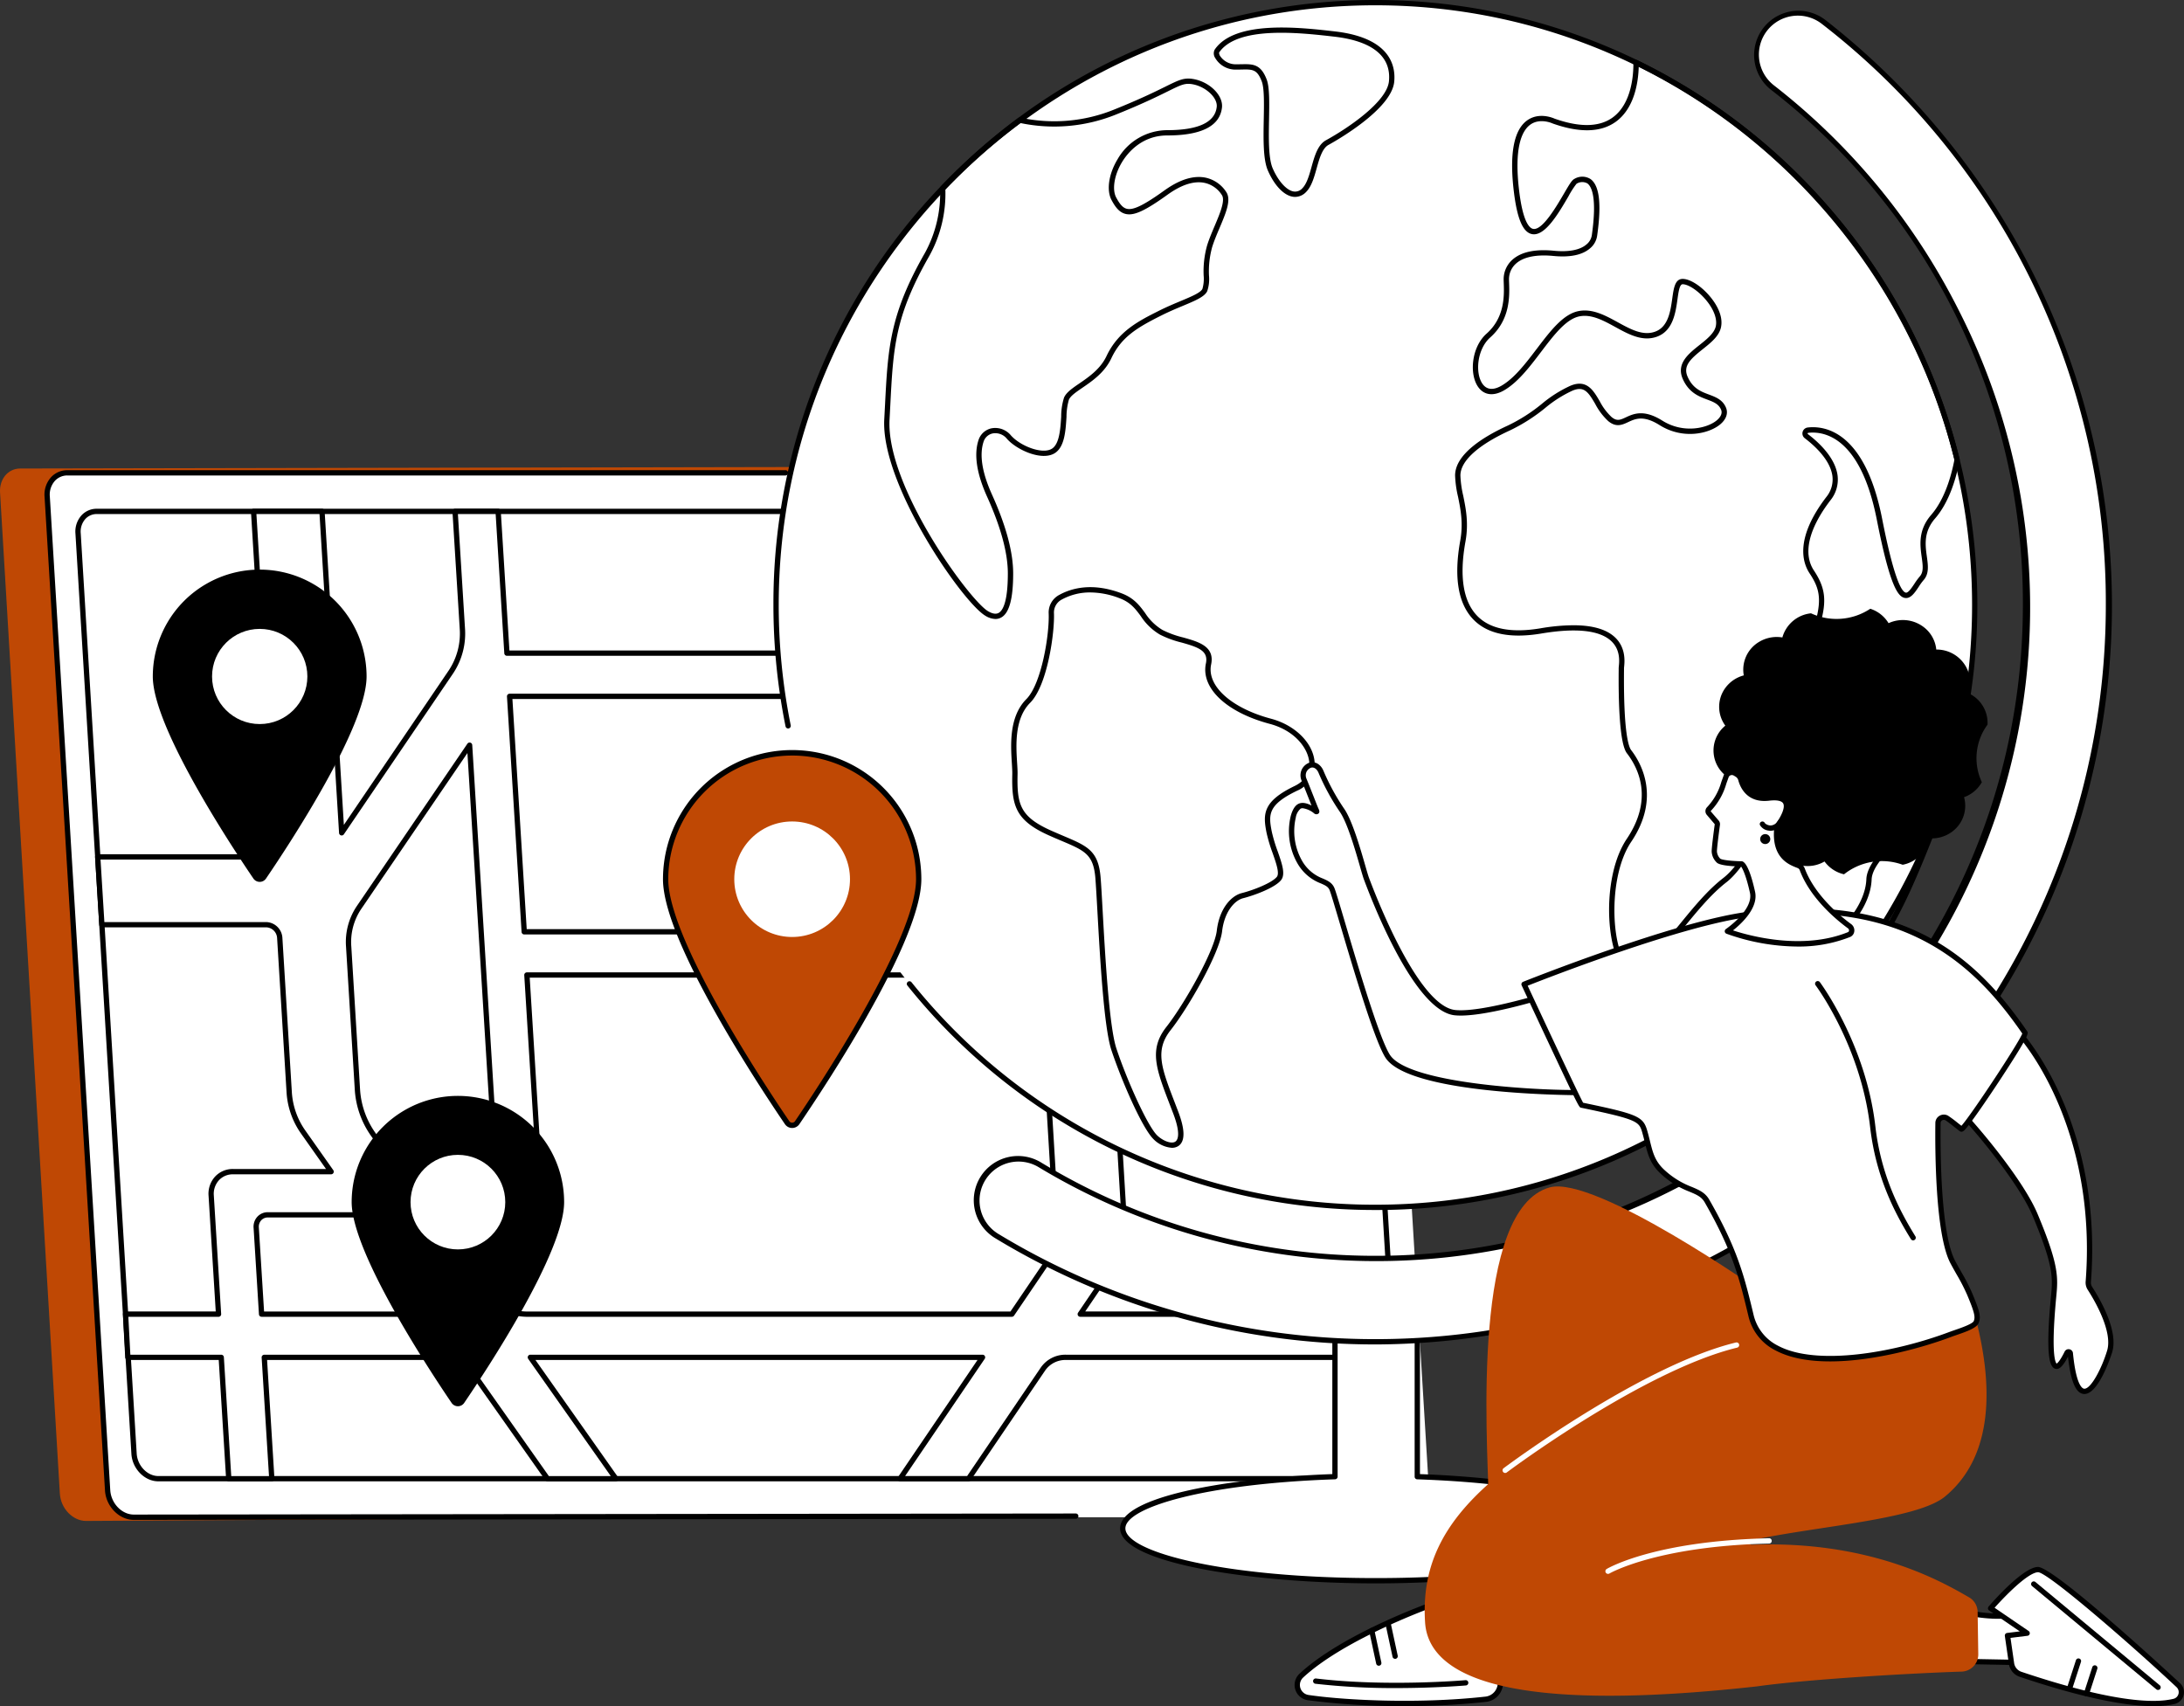 <svg xmlns="http://www.w3.org/2000/svg" width="594.594" height="464.532" viewBox="0 0 594.594 464.532">
  <rect x="0" y="0" width="594.594" height="464.532" fill="#333333" stroke="none"/>
  <g id="Illustration" transform="translate(-319.286 -710.74)">
    <g id="Group_710" data-name="Group 710" transform="translate(319.286 710.74)">
      <path id="Path_483" data-name="Path 483" d="M384.45,1187.41c79.254,73.494,200.17,101.08,287.943,93.357,34.249-3.016,125.066-11.011,180.96-82.154.968-1.23,3.526-4.6,6.928-9.765Z" transform="translate(-363.635 -1035.148)" fill="#fff"/>
      <path id="Path_484" data-name="Path 484" d="M779.338,1190.666a.718.718,0,0,1-.629-1.067l1.869-3.37a.719.719,0,1,1,1.259.7l-1.869,3.37A.72.72,0,0,1,779.338,1190.666Z" transform="translate(-631.895 -1034.092)"/>
      <path id="Path_485" data-name="Path 485" d="M350.347,1202.354a.721.721,0,0,1-.6-1.115l1.374-2.1a.72.72,0,0,1,1.2.789l-1.374,2.1A.722.722,0,0,1,350.347,1202.354Z" transform="translate(-339.936 -1042.908)"/>
      <g id="Group_681" data-name="Group 681" transform="translate(0 126.903)">
        <g id="Group_679" data-name="Group 679">
          <path id="Path_486" data-name="Path 486" d="M689.764,1393.241l-347.056,1.984c-3.619,0-6.884-3.408-7.126-7.433L319.3,1115.226c-.22-3.68,2.182-6.545,5.488-6.545l346.583-.661c3.619,0,7.478,4.066,7.717,8.094L695.37,1388.68C695.594,1392.36,693.073,1393.241,689.764,1393.241Z" transform="translate(-319.286 -1108.02)" fill="#bf4804"/>
          <path id="Path_487" data-name="Path 487" d="M730.222,1398.132H383.047c-3.619,0-6.884-3.364-7.127-7.341L359.47,1120.232c-.22-3.635,2.182-6.462,5.488-6.462H712.132c3.619,0,6.884,3.364,7.127,7.34l16.451,270.559C735.933,1395.305,733.531,1398.132,730.222,1398.132Z" transform="translate(-346.625 -1111.934)" fill="#fff"/>
          <path id="Path_488" data-name="Path 488" d="M1424.387,1171.969a.723.723,0,0,1-.719-.677l-3.14-51.661c-.22-3.613-3.156-6.663-6.408-6.663h-22.482a.719.719,0,1,1,0-1.437h22.482c3.99,0,7.58,3.67,7.845,8.018l3.14,51.661a.723.723,0,0,1-.674.763A.113.113,0,0,0,1424.387,1171.969Z" transform="translate(-1048.609 -1110.409)"/>
          <path id="Path_489" data-name="Path 489" d="M381.523,1397.316c-3.99,0-7.583-3.67-7.845-8.018l-16.451-270.559a7.061,7.061,0,0,1,1.8-5.341,5.985,5.985,0,0,1,4.4-1.888H558.915a.719.719,0,1,1,0,1.437H363.434a4.557,4.557,0,0,0-3.357,1.434,5.627,5.627,0,0,0-1.415,4.264l16.451,270.559c.22,3.613,3.156,6.663,6.408,6.663l256.453-.294a.72.72,0,1,1,0,1.441Z" transform="translate(-345.097 -1110.395)"/>
          <g id="Group_678" data-name="Group 678" transform="translate(20.523 11.614)">
            <path id="Path_490" data-name="Path 490" d="M740.624,1410.006H407.638c-3.351,0-6.376-3.115-6.6-6.8L385.8,1152.626c-.2-3.367,2.019-5.986,5.082-5.986H723.87c3.351,0,6.376,3.114,6.6,6.8l15.237,250.582C745.91,1407.387,743.687,1410.006,740.624,1410.006Z" transform="translate(-385.069 -1145.918)" fill="#fff"/>
            <path id="Path_491" data-name="Path 491" d="M739.089,1409.187H406.1c-3.721,0-7.072-3.424-7.318-7.474L383.549,1151.13a6.583,6.583,0,0,1,1.683-4.986,5.593,5.593,0,0,1,4.117-1.763H722.335c3.721,0,7.072,3.424,7.318,7.474l15.237,250.582a6.571,6.571,0,0,1-1.683,4.983A5.584,5.584,0,0,1,739.089,1409.187ZM389.353,1145.821a4.172,4.172,0,0,0-3.07,1.31,5.146,5.146,0,0,0-1.294,3.91l15.237,250.582c.2,3.319,2.9,6.124,5.881,6.124H739.092a4.172,4.172,0,0,0,3.07-1.31,5.154,5.154,0,0,0,1.294-3.91l-15.237-250.583c-.2-3.319-2.894-6.123-5.881-6.123Z" transform="translate(-383.534 -1144.38)"/>
          </g>
        </g>
        <g id="Group_680" data-name="Group 680" transform="translate(25.88 11.611)">
          <path id="Path_492" data-name="Path 492" d="M673.461,1197h71.073l-.712-11.761h-71.07l-2.329-38.6H651.8l2.329,38.6H513.974l-2.4-38.6h-11.72l1.974,31.815a18.982,18.982,0,0,1-3.111,11.9l-29.736,43.8-5.363-87.514H445l5.766,94.078H402.56l1.134,18.46h44.765a3.808,3.808,0,0,1,3.654,3.533l2.587,42.235a21.075,21.075,0,0,0,3.868,10.784l7.535,10.682h-26.72a5.9,5.9,0,0,0-5.932,6.513l2,32.288H410.137l.623,11.761h25.423l2.051,33.039h11.72l-2.051-33.039h53.821L525,1410.016h18.619l-23.28-33.039h123.1l-22.43,33.039h18.62l20.236-29.806a7.445,7.445,0,0,1,6.261-3.233h89.3l-.674-11.761H670.05l9.573-14.1a15.3,15.3,0,0,0,2.508-9.551Zm-18.623,0,3.868,64.106H518.679L514.7,1197ZM477.632,1316.353a23.7,23.7,0,0,1-4.354-12.142l-2.393-39.057a16.891,16.891,0,0,1,2.782-10.6l30.138-44.257,6.711,108.207a7.17,7.17,0,0,1-7.2,7.909H484.727Zm-30.454,48.854-1.46-23.545a3.168,3.168,0,0,1,3.181-3.494h25.494l19.051,27.036H447.178Zm60.468-6.27-14.633-20.769h19.08c6.414,0,11.094-5.165,10.656-11.761h-.016l-3.322-53.54H659.419l4.047,67.1a19.579,19.579,0,0,1-3.214,12.247l-8.816,12.988H519.174A14.385,14.385,0,0,1,507.646,1358.936Z" transform="translate(-401.84 -1145.915)" fill="#fff"/>
          <path id="Path_493" data-name="Path 493" d="M638.1,1409.18h-18.62a.719.719,0,0,1-.594-1.124l21.667-31.914H520.2l22.481,31.9a.718.718,0,0,1-.588,1.134H523.475a.72.72,0,0,1-.588-.307l-23.063-32.735H447.138l2,32.275a.711.711,0,0,1-.195.537.72.72,0,0,1-.524.227H436.7a.721.721,0,0,1-.719-.677l-2.006-32.365H409.229a.719.719,0,0,1-.719-.68l-.623-11.761a.721.721,0,0,1,.722-.757H433.16l-1.955-31.521a6.912,6.912,0,0,1,1.8-5.229,6.564,6.564,0,0,1,4.849-2.045h25.331l-6.734-9.547a21.687,21.687,0,0,1-4-11.155l-2.587-42.235a3.074,3.074,0,0,0-2.936-2.859H402.16a.72.72,0,0,1-.719-.677l-1.134-18.457a.711.711,0,0,1,.195-.537.725.725,0,0,1,.524-.227h47.442l-5.718-93.315a.71.71,0,0,1,.195-.536.725.725,0,0,1,.524-.227h18.619a.721.721,0,0,1,.719.677l5.235,85.409,28.551-42.053a18.169,18.169,0,0,0,2.987-11.455l-1.974-31.815a.71.71,0,0,1,.195-.536.72.72,0,0,1,.524-.227h11.72a.721.721,0,0,1,.719.677l2.351,37.922H651.828l-2.281-37.833a.711.711,0,0,1,.195-.537.725.725,0,0,1,.524-.227h18.62a.721.721,0,0,1,.719.677l2.287,37.922h70.393a.721.721,0,0,1,.719.677l.712,11.761a.71.71,0,0,1-.195.536.726.726,0,0,1-.524.227H672.687l8.628,143.791a15.914,15.914,0,0,1-2.629,10l-8.81,12.978h83.345a.719.719,0,0,1,.719.677l.674,11.761a.71.71,0,0,1-.195.537.72.72,0,0,1-.524.227H664.6a6.714,6.714,0,0,0-5.664,2.916L638.7,1408.867A.725.725,0,0,1,638.1,1409.18Zm-17.259-1.437h16.882l20.022-29.49a8.133,8.133,0,0,1,6.855-3.549h88.539l-.591-10.321H668.525a.719.719,0,0,1-.594-1.124l9.573-14.1a14.5,14.5,0,0,0,2.383-9.1L671.211,1195.5a.711.711,0,0,1,.195-.536.72.72,0,0,1,.524-.227h70.306l-.626-10.321H671.218a.721.721,0,0,1-.719-.677l-2.287-37.923H651.033l2.281,37.833a.711.711,0,0,1-.195.537.725.725,0,0,1-.524.227H512.439a.721.721,0,0,1-.719-.677l-2.351-37.923H499.09l1.926,31.052a19.583,19.583,0,0,1-3.233,12.349l-29.736,43.8a.719.719,0,0,1-1.313-.361l-5.322-86.84H444.235l5.718,93.315a.71.71,0,0,1-.195.536.726.726,0,0,1-.524.227H401.792l1.048,17.019h44.088a4.552,4.552,0,0,1,4.373,4.21l2.587,42.235a20.258,20.258,0,0,0,3.737,10.413l7.535,10.682a.721.721,0,0,1-.588,1.137h-26.72a5.133,5.133,0,0,0-3.8,1.594,5.5,5.5,0,0,0-1.415,4.156l2,32.288a.711.711,0,0,1-.195.536.72.72,0,0,1-.524.227H409.366l.546,10.321h24.743a.721.721,0,0,1,.719.677l2.006,32.365h10.279l-2-32.275a.71.71,0,0,1,.195-.537.72.72,0,0,1,.524-.227H500.2a.72.72,0,0,1,.588.307l23.063,32.735h16.859l-22.478-31.917a.718.718,0,0,1,.588-1.134h123.1a.719.719,0,0,1,.594,1.124ZM649.9,1364.38H517.639a15.213,15.213,0,0,1-12.119-6.574l-14.633-20.769a.718.718,0,0,1,.588-1.134h19.079a9.806,9.806,0,0,0,7.261-3.057,10.414,10.414,0,0,0,2.686-7.788.778.778,0,0,1-.026-.15l-3.322-53.539a.71.71,0,0,1,.195-.537.721.721,0,0,1,.524-.227H657.881a.721.721,0,0,1,.719.677l4.047,67.1a20.215,20.215,0,0,1-3.335,12.7L650.5,1364.07A.731.731,0,0,1,649.9,1364.38Zm-143.2-7.4a13.743,13.743,0,0,0,10.94,5.964H649.519l8.6-12.672a18.773,18.773,0,0,0,3.089-11.8l-4.009-66.428H518.639l3.265,52.626a.751.751,0,0,1,.026.147,11.849,11.849,0,0,1-3.063,9.014,11.224,11.224,0,0,1-8.312,3.514h-17.69Zm-14.793,7.4H445.643a.72.72,0,0,1-.719-.677l-1.46-23.545a4.028,4.028,0,0,1,1.057-3.054,3.849,3.849,0,0,1,2.843-1.2h25.494a.72.72,0,0,1,.588.307l19.051,27.036a.721.721,0,0,1-.591,1.137Zm-45.589-1.44h44.2l-18.035-25.6h-25.12a2.43,2.43,0,0,0-1.8.747,2.613,2.613,0,0,0-.668,1.981Zm55.462-37.357H483.189a.719.719,0,0,1-.588-.307l-7.091-10.056a24.331,24.331,0,0,1-4.485-12.512l-2.393-39.056a17.51,17.51,0,0,1,2.907-11.052l30.138-44.257a.72.72,0,0,1,1.313.361L509.7,1316.91a8.232,8.232,0,0,1-2.147,6.235A7.817,7.817,0,0,1,501.78,1325.582Zm-18.217-1.441H501.78a6.4,6.4,0,0,0,4.727-1.984,6.8,6.8,0,0,0,1.757-5.162l-6.583-106.108-28.956,42.519a16.109,16.109,0,0,0-2.658,10.155l2.392,39.057a22.876,22.876,0,0,0,4.226,11.771Zm173.609-63.86H517.144a.72.72,0,0,1-.719-.674l-3.977-64.106a.71.71,0,0,1,.195-.537.72.72,0,0,1,.524-.227H653.3a.721.721,0,0,1,.719.677l3.868,64.106a.711.711,0,0,1-.195.537A.735.735,0,0,1,657.172,1260.281Zm-139.351-1.441H656.409l-3.779-62.669h-138.7Z" transform="translate(-400.305 -1144.37)"/>
        </g>
      </g>
      <g id="Group_688" data-name="Group 688" transform="translate(210.566)">
        <g id="Group_684" data-name="Group 684" transform="translate(0)">
          <g id="Group_683" data-name="Group 683" transform="translate(0.719 0.716)">
            <ellipse id="Ellipse_32" data-name="Ellipse 32" cx="163.164" cy="164.008" rx="163.164" ry="164.008" fill="#fff"/>
            <g id="Group_682" data-name="Group 682" transform="translate(29.426 6.777)">
              <path id="Path_494" data-name="Path 494" d="M1375.943,780.313a4.032,4.032,0,0,1-.751-.07c-2.44-.46-4.938-3.127-6.682-7.133-1.313-3.019-1.211-8.6-1.112-13.988.08-4.335.156-8.427-.553-10.276-1.265-3.3-2.511-3.274-5.514-3.21-.441.01-.91.019-1.409.019a6.412,6.412,0,0,1-5.737-3.156,2.235,2.235,0,0,1-.144-2.287c5.485-8.088,23.2-6.053,32.716-4.958,15.074,1.731,16.594,9.346,16.157,13.732-.754,7.564-16.125,16.2-17.875,17.16-1.715.939-2.492,3.705-3.239,6.379-.684,2.437-1.386,4.954-2.871,6.446A4.16,4.16,0,0,1,1375.943,780.313Zm-13.563-36.134c2.507,0,4.382.415,5.81,4.149.808,2.111.728,6.341.648,10.816-.093,5-.2,10.656.993,13.387,1.508,3.463,3.715,5.932,5.628,6.293a2.617,2.617,0,0,0,2.45-.869c1.22-1.227,1.872-3.562,2.5-5.82.831-2.961,1.687-6.021,3.936-7.254,6.1-3.348,16.581-10.493,17.134-16.039.671-6.759-4.475-10.966-14.889-12.161-9.209-1.057-26.353-3.025-31.355,4.328a1.7,1.7,0,0,0,.393,1.1,5.127,5.127,0,0,0,4.29,2.1c.489,0,.946-.01,1.377-.019C1361.671,744.188,1362.032,744.179,1362.38,744.179Zm-7.139-3.166Z" transform="translate(-1264.051 -734.195)"/>
              <path id="Path_495" data-name="Path 495" d="M1224.858,1363.859a7.812,7.812,0,0,1-5.063-2.418c-3.143-3.159-8.762-16.217-11.4-24.184-2.041-6.155-3.108-25.267-3.814-37.91-.211-3.8-.4-7.079-.553-8.97-.534-6.417-2.891-7.417-9.2-10.088-1.048-.444-2.195-.929-3.45-1.492-9.257-4.137-10.148-8.267-9.966-16.7.016-.763-.048-1.766-.118-2.929-.316-5.057-.8-12.7,3.961-17.482,4.127-4.149,6.306-17.658,6.066-23.338a5.4,5.4,0,0,1,2.76-4.961c3.389-1.9,9.113-3.526,17.125-.482,3.37,1.281,4.9,3.354,6.373,5.357a14.451,14.451,0,0,0,4.734,4.606,25.944,25.944,0,0,0,5.609,2.038c4.255,1.195,8.657,2.431,7.625,7.369-1.217,5.81,5.494,11.88,16.326,14.761,6.478,1.725,11.343,6.507,11.832,11.631a7.778,7.778,0,0,1-4.766,7.973c-7.928,3.827-7.81,6.459-6.874,11.161a41.167,41.167,0,0,0,1.61,5.357c1.179,3.367,2.194,6.274.882,7.858-1.821,2.2-7.718,4.242-10.286,4.887-2.322.585-5.108,3.654-5.737,9.014-.69,5.881-8.976,20.5-14.02,26.918-4.331,5.514-2.5,10.276,1.153,19.763q.45,1.174.936,2.444c1.894,4.977,1.891,8.126-.013,9.353A3.17,3.17,0,0,1,1224.858,1363.859Zm-22.2-151.208a15.914,15.914,0,0,0-7.874,1.99,3.967,3.967,0,0,0-2.025,3.645c.217,5.136-1.728,19.635-6.484,24.414-4.3,4.322-3.846,11.576-3.546,16.377.073,1.195.141,2.223.121,3.051-.172,8.113.569,11.538,9.117,15.358,1.246.556,2.386,1.038,3.424,1.479,6.5,2.754,9.465,4.012,10.068,11.295.16,1.914.332,5.044.552,9.011.658,11.806,1.76,31.563,3.744,37.539,2.818,8.5,8.379,20.929,11.055,23.622,1.422,1.428,3.856,2.485,4.983,1.754.569-.364,1.648-1.843-.552-7.631-.323-.846-.636-1.658-.936-2.44-3.725-9.679-5.775-15.013-.939-21.168s13.071-20.638,13.723-26.2c.709-6.069,3.935-9.519,6.813-10.241,3.111-.783,8.152-2.747,9.529-4.408.8-.958-.185-3.756-1.131-6.465a42.781,42.781,0,0,1-1.664-5.552c-1.022-5.136-1.016-8.554,7.66-12.739,2.824-1.364,4.229-3.686,3.961-6.539-.351-3.712-3.875-8.542-10.768-10.375-11.79-3.137-18.766-9.746-17.364-16.447.722-3.443-2.038-4.4-6.6-5.686a26.876,26.876,0,0,1-5.929-2.172,15.81,15.81,0,0,1-5.185-5.005c-1.415-1.92-2.75-3.734-5.724-4.865A22.349,22.349,0,0,0,1202.658,1212.651Zm-8.225,1.361h0Z" transform="translate(-1146.529 -1058.839)"/>
              <path id="Path_496" data-name="Path 496" d="M1607.983,1010.214a3.883,3.883,0,0,1-2.932-1.524c-4.491-5.2-5.619-24.775,1.182-34.881,7.306-10.854,3.153-19.249.029-23.286-2-2.588-2.325-13.758-2.242-22.673l0-.5c0-.112.016-.291.038-.524.134-1.348.447-4.507-2.067-6.858-3.156-2.948-9.564-3.641-19.051-2.051-8.375,1.4-14.563.15-18.389-3.728-4.245-4.3-5.475-11.563-3.661-21.59.856-4.731.08-8.551-.607-11.924a29.5,29.5,0,0,1-.8-5.785c0-5.82,7.8-10.605,14.336-13.592a45.746,45.746,0,0,0,9.283-5.919,34.276,34.276,0,0,1,7.791-4.932c4.421-1.834,6.219,1.233,7.954,4.2a15.929,15.929,0,0,0,3.22,4.309c1.469,1.23,2.386.8,3.91.093,2.06-.958,4.881-2.271,9.925.9,5.763,3.619,12.266,2.079,14.847-.1.645-.546,1.655-1.645,1.153-2.862-.664-1.6-2.057-2.124-3.817-2.785-2.211-.827-4.961-1.859-6.612-5.59-1.843-4.169,1.546-6.861,4.533-9.238,2.006-1.594,4.079-3.245,4.466-5.181.389-1.958-.553-4.5-2.588-6.976-2.06-2.511-4.833-4.4-6.449-4.4-.837,0-1.115,1.99-1.411,4.1-.511,3.645-1.211,8.634-5.657,10.2-3.91,1.377-7.653-.674-11.273-2.661-3.169-1.738-6.443-3.533-9.707-2.907-3.67.7-7,5.082-10.525,9.72-3.105,4.085-6.318,8.312-10.129,10.48-2.84,1.613-5.373,1.274-6.951-.933-2.472-3.453-1.9-10.854,2.29-14.569,4.989-4.424,4.772-10.461,4.657-13.7-.016-.435-.029-.818-.029-1.144a7.12,7.12,0,0,1,2.354-5.239c2.36-2.14,6.162-2.974,11.308-2.472,4.015.393,7.066-.185,8.826-1.664a4.033,4.033,0,0,0,1.52-2.565c1.485-10.452-.128-13.32-1.22-14.106a2.871,2.871,0,0,0-2.958.112,23.52,23.52,0,0,0-2.2,3.437c-2.709,4.632-6.417,10.979-9.931,10.254-2.453-.5-4.012-4.143-4.906-11.452-1.265-10.308-.054-16.872,3.6-19.5,3.207-2.31,7.024-.687,7.472-.482,6.836,2.415,12.144,2.316,15.776-.284,5.245-3.753,5.721-11.739,5.683-14.994a.719.719,0,0,1,1.035-.655,164.892,164.892,0,0,1,87.779,108.6.708.708,0,0,1,.01.307c-.895,4.76-2.779,11.378-6.682,15.879-3.175,3.661-2.68,7.232-2.246,10.381.332,2.412.648,4.689-.894,6.411a16.25,16.25,0,0,0-1.307,1.8c-1.1,1.651-2.233,3.367-3.84,3.044-1.833-.367-4.025-3.2-7.577-21.268-4.478-22.778-14.537-24.142-18.661-23.679a.2.2,0,0,0-.179.15.18.18,0,0,0,.07.2c2.728,2.064,7.4,6.264,8.075,11.218a8.942,8.942,0,0,1-1.945,6.81c-5.929,7.746-7.526,14.531-4.494,19.1,3.079,4.645,3.526,8.1,1.834,14.227-.623,2.255-2.482,4.6-4.453,7.085-3.7,4.667-7.89,9.953-4.657,15.805,5.532,10.008-7.58,40.849-16.54,47.777-4.13,3.194-7.887,7.788-11.519,12.231-4.22,5.159-8.206,10.033-12.266,11.979A3.573,3.573,0,0,1,1607.983,1010.214Zm-16.3-94.551c5.191,0,8.976,1.089,11.3,3.258,3.031,2.837,2.658,6.625,2.517,8.053-.016.169-.032.3-.032.38l0,.511c-.16,17.185,1.3,20.954,1.939,21.779,2.706,3.5,8.129,12.934.029,24.973-6.366,9.458-5.418,28.352-1.287,33.134,1.166,1.351,2.166,1.092,2.814.782,3.773-1.8,7.66-6.558,11.774-11.592,3.683-4.5,7.494-9.164,11.755-12.458,9.27-7.165,20.983-37.22,16.163-45.943-3.7-6.689,1.006-12.624,4.788-17.393,1.875-2.367,3.648-4.6,4.194-6.577,1.754-6.344.866-9.26-1.645-13.049-1.968-2.964-3.99-9.608,4.552-20.769a7.542,7.542,0,0,0,1.661-5.743c-.6-4.437-4.967-8.334-7.516-10.263a1.635,1.635,0,0,1,.815-2.929c4.51-.524,15.524.875,20.236,24.829,3.188,16.214,5.264,19.9,6.446,20.134.645.134,1.6-1.291,2.357-2.431a17.544,17.544,0,0,1,1.434-1.958c1.1-1.227.853-3,.54-5.255-.454-3.284-1.019-7.369,2.581-11.522,3.651-4.21,5.452-10.474,6.328-15.048a162.684,162.684,0,0,0-85.949-106.993c-.105,3.954-1.048,11.279-6.273,15.023-4.044,2.9-9.807,3.05-17.128.46a.64.64,0,0,1-.07-.029c-.032-.016-3.418-1.572-6.06.342-2.191,1.588-4.494,6.024-3.006,18.153,1.035,8.427,2.8,10.017,3.769,10.215,2.5.518,6.334-6.047,8.395-9.57,1.485-2.546,2.172-3.683,2.8-4a4.173,4.173,0,0,1,4.443.006c2.444,1.757,3.035,6.8,1.811,15.425a5.452,5.452,0,0,1-1.98,3.479c-2.089,1.786-5.434,2.472-9.937,2.035-4.657-.454-8.184.275-10.2,2.1a5.671,5.671,0,0,0-1.885,4.172c0,.31.013.677.029,1.092.125,3.479.354,9.957-5.143,14.831-3.6,3.2-4.162,9.739-2.077,12.656,1.431,2,3.546,1.383,5.069.521,3.555-2.022,6.676-6.127,9.695-10.1,3.7-4.865,7.187-9.458,11.4-10.266,3.779-.722,7.28,1.2,10.669,3.057,3.494,1.917,6.8,3.728,10.1,2.565,3.619-1.275,4.223-5.58,4.708-9.04.4-2.865.748-5.338,2.837-5.338,2.07,0,5.178,2.028,7.561,4.932,1.357,1.651,3.533,4.909,2.885,8.171-.489,2.456-2.773,4.271-4.98,6.028-3.424,2.725-5.411,4.59-4.111,7.529,1.406,3.178,3.638,4.015,5.8,4.827,1.84.69,3.74,1.4,4.645,3.584.623,1.5.057,3.15-1.553,4.51-2.993,2.527-10.1,4.268-16.543.22-4.379-2.75-6.6-1.722-8.551-.811-1.607.747-3.271,1.524-5.443-.294a17.22,17.22,0,0,1-3.536-4.686c-1.9-3.249-3.041-4.884-6.162-3.594a33.329,33.329,0,0,0-7.465,4.743,47.594,47.594,0,0,1-9.561,6.085c-8.7,3.977-13.5,8.34-13.5,12.285a28.569,28.569,0,0,0,.767,5.5c.712,3.5,1.517,7.462.613,12.467-1.725,9.538-.626,16.377,3.268,20.322,3.479,3.523,9.241,4.638,17.128,3.319A54.565,54.565,0,0,1,1591.679,915.663Z" transform="translate(-1404.044 -752.916)"/>
              <path id="Path_497" data-name="Path 497" d="M1103.152,924.844a5.48,5.48,0,0,1-2.757-.888c-6.235-3.686-28.493-35.779-27.512-53.508.077-1.406.147-2.753.214-4.057.786-15.221,1.259-24.408,10.781-41.079a33.7,33.7,0,0,0,4.194-17.731.733.733,0,0,1,.2-.514,165.6,165.6,0,0,1,21.053-18.61.714.714,0,0,1,.588-.125,43.373,43.373,0,0,0,25.516-2.175c7.114-2.862,11.276-4.916,14.029-6.277,3.651-1.8,5.018-2.479,7.5-2.064,4.482.751,8.229,4.45,7.865,7.762-.559,5.05-5.577,7.612-14.917,7.612-7.158,0-11,5.1-12.314,7.289-2.086,3.466-2.734,7.4-1.581,9.58,1.038,1.958,1.885,2.856,2.923,3.1,1.763.418,4.632-.99,10.225-5.006,4.12-2.958,7.874-4.13,11.151-3.482a8.909,8.909,0,0,1,5.737,4.015c1.326,2.131-.169,5.654-1.894,9.73-.729,1.715-1.479,3.488-1.993,5.14a24.771,24.771,0,0,0-.872,7.781,10.163,10.163,0,0,1-.492,4.277c-.754,1.514-3.2,2.539-6.6,3.961-1.8.751-3.83,1.6-5.948,2.667-6.389,3.21-10.781,5.753-13.544,11.615-1.833,3.891-5.181,6.184-7.871,8.024-1.728,1.182-3.22,2.2-3.68,3.245a17.135,17.135,0,0,0-.658,4.708c-.243,3.852-.514,8.216-3.236,9.883-3.523,2.153-10.289-.888-12.959-3.91a4.063,4.063,0,0,0-3.862-1.492,3.323,3.323,0,0,0-2.511,2.236c-1.188,3.584-.422,8.436,2.284,14.416,3.827,8.458,5.766,15.684,5.766,21.475,0,6.823-1.051,10.739-3.207,11.969A3.177,3.177,0,0,1,1103.152,924.844Zm-13.636-117a34.995,34.995,0,0,1-4.389,18.182c-9.35,16.374-9.791,24.922-10.592,40.44-.067,1.306-.137,2.658-.214,4.063-1,18.073,21.67,49.15,26.81,52.191,1.211.716,2.188.869,2.913.454,1.131-.645,2.482-3.031,2.482-10.72,0-5.583-1.9-12.611-5.638-20.881-2.859-6.321-3.645-11.525-2.338-15.464a4.745,4.745,0,0,1,3.59-3.194,5.524,5.524,0,0,1,5.229,1.948c2.562,2.894,8.532,5.226,11.129,3.632,2.083-1.275,2.341-5.418,2.552-8.743a17.2,17.2,0,0,1,.779-5.2c.626-1.415,2.274-2.546,4.185-3.852,2.546-1.744,5.715-3.913,7.382-7.452,3.181-6.75,8.781-9.567,14.2-12.288,2.162-1.086,4.22-1.949,6.037-2.709,2.869-1.2,5.347-2.239,5.862-3.274a9.879,9.879,0,0,0,.342-3.625,25.989,25.989,0,0,1,.939-8.219c.534-1.719,1.3-3.526,2.041-5.274,1.44-3.4,2.929-6.912,2-8.407a7.434,7.434,0,0,0-4.791-3.364c-2.869-.569-6.245.517-10.03,3.239-6.13,4.4-9.11,5.772-11.391,5.235-1.843-.431-2.945-2.092-3.865-3.824-1.4-2.638-.751-7.059,1.62-11a15.665,15.665,0,0,1,13.55-7.989c8.484,0,13.023-2.131,13.486-6.331.278-2.511-3.025-5.571-6.67-6.184-2.022-.342-3.086.188-6.622,1.936-2.772,1.37-6.963,3.44-14.128,6.321a44.88,44.88,0,0,1-26.046,2.316A163.118,163.118,0,0,0,1089.516,807.844Z" transform="translate(-1072.852 -763.803)"/>
              <path id="Path_498" data-name="Path 498" d="M1843.792,1470.267a.73.73,0,0,1-.2-.029.718.718,0,0,1-.5-.527c-.875-3.728-.866-8.493-.856-12.327l0-1.137c0-6.794,6.734-10.854,10.755-13.282,4.239-2.555,10.628-9.561,10.883-16.479.243-6.587,12.416-15.537,16.917-15.806,1.84-.128,2.147,1.109,2.2,1.482a.712.712,0,0,1-.041.374c-12.454,31.972-16.917,36.325-38.373,57.242l-.291.284A.714.714,0,0,1,1843.792,1470.267Zm37.245-58.152a1.452,1.452,0,0,0-.16.006c-3.929.236-15.355,8.724-15.566,14.422-.278,7.532-6.938,14.863-11.579,17.661-4.006,2.415-10.059,6.066-10.059,12.049l0,1.141a66.1,66.1,0,0,0,.562,10.72c20.651-20.137,25.145-24.721,37.287-55.859C1881.465,1412.178,1881.337,1412.115,1881.037,1412.115Zm-16.444,14.4h0Z" transform="translate(-1596.471 -1194.585)"/>
            </g>
          </g>
          <path id="Path_499" data-name="Path 499" d="M1142.363,1040.189a162.976,162.976,0,0,1-127.436-61.145.72.72,0,0,1,1.121-.9,161.551,161.551,0,0,0,126.318,60.608c89.571,0,162.446-73.251,162.446-163.286s-72.871-163.286-162.446-163.286S979.921,785.429,979.921,875.463a165.39,165.39,0,0,0,3.268,32.757.72.72,0,0,1-1.412.287,166.8,166.8,0,0,1-3.3-33.042,164.073,164.073,0,0,1,48-116.476,163.291,163.291,0,0,1,231.771,0,165.319,165.319,0,0,1,0,232.953A162.39,162.39,0,0,1,1142.363,1040.189Z" transform="translate(-978.48 -710.74)"/>
        </g>
        <g id="Group_687" data-name="Group 687" transform="translate(54.661 2.827)">
          <g id="Group_685" data-name="Group 685" transform="translate(39.724 349.615)">
            <path id="Path_500" data-name="Path 500" d="M1356.406,1865.245V1816.35h-22.421v48.889c-32.761,1.1-57.775,6.983-57.775,14.074,0,7.877,30.854,14.259,68.91,14.259s68.914-6.385,68.914-14.259C1414.037,1872.231,1389.1,1866.357,1356.406,1865.245Z" transform="translate(-1275.491 -1815.628)" fill="#fff"/>
            <path id="Path_501" data-name="Path 501" d="M1343.592,1892.756c-34.227,0-69.632-5.6-69.632-14.981,0-8.74,29.812-13.764,57.775-14.77v-48.2a.718.718,0,0,1,.719-.719h22.421a.718.718,0,0,1,.719.719v48.2c27.892,1.016,57.628,6.043,57.628,14.764C1413.224,1887.153,1377.819,1892.756,1343.592,1892.756Zm-10.416-77.225v48.17a.72.72,0,0,1-.7.719c-35.728,1.2-57.079,7.733-57.079,13.355,0,6.539,27.4,13.541,68.192,13.541s68.192-7,68.192-13.541c0-5.609-21.3-12.135-56.935-13.349a.719.719,0,0,1-.7-.719v-48.176Z" transform="translate(-1273.96 -1814.09)"/>
          </g>
          <g id="Group_686" data-name="Group 686">
            <path id="Path_502" data-name="Path 502" d="M1153.841,1038.8a11.335,11.335,0,0,0,3.494,16.07,197.87,197.87,0,0,0,103.038,28.768c110.225,0,199.579-89.817,199.579-200.608a200.637,200.637,0,0,0-77.6-158.794,11.326,11.326,0,1,0-13.918,17.872,177.935,177.935,0,0,1,68.939,140.919c0,98.26-79.244,177.912-177,177.912a175.484,175.484,0,0,1-91.274-25.449A11.343,11.343,0,0,0,1153.841,1038.8Z" transform="translate(-1151.148 -721.127)" fill="#fff"/>
            <path id="Path_503" data-name="Path 503" d="M1258.823,1082.816a199.221,199.221,0,0,1-103.412-28.873,12.052,12.052,0,1,1,12.512-20.6,175.3,175.3,0,0,0,90.9,25.343c97.2,0,176.28-79.49,176.28-177.193a176.438,176.438,0,0,0-68.661-140.351,12.048,12.048,0,0,1,14.8-19.012,203.014,203.014,0,0,1,56.7,69.169,201.207,201.207,0,0,1-179.126,291.52Zm-105.935-45.151a10.616,10.616,0,0,0,3.274,15.048,197.785,197.785,0,0,0,102.664,28.662c109.65,0,198.857-89.67,198.857-199.889a199.051,199.051,0,0,0-77.324-158.226A10.608,10.608,0,1,0,1367.324,740a180.086,180.086,0,0,1,50.4,61.4,178.006,178.006,0,0,1-250.541,233.177A10.618,10.618,0,0,0,1152.888,1037.665Zm-.594-.406h0Z" transform="translate(-1149.601 -719.591)"/>
          </g>
        </g>
      </g>
      <g id="Group_705" data-name="Group 705" transform="translate(350.907 165.28)">
        <g id="Group_696" data-name="Group 696" transform="translate(1.547 157.766)">
          <g id="Group_692" data-name="Group 692" transform="translate(169.87 103.589)">
            <g id="Group_689" data-name="Group 689" transform="translate(0 9.449)">
              <path id="Path_504" data-name="Path 504" d="M1960.132,2078.19s14.224,4.814,22.526,2.677c0,0,10.327,8.73,10.193,13.349l-36.13-.68Z" transform="translate(-1956.001 -2077.471)" fill="#fff"/>
              <path id="Path_505" data-name="Path 505" d="M1991.319,2093.4h-.013l-36.131-.681a.721.721,0,0,1-.69-.875l3.411-15.343a.723.723,0,0,1,.936-.523c.141.048,14.119,4.721,22.114,2.661a.729.729,0,0,1,.645.147c1.083.917,10.589,9.094,10.449,13.918A.72.72,0,0,1,1991.319,2093.4Zm-35.236-2.1,34.451.649c-.716-3.533-6.82-9.436-9.593-11.825-7.407,1.706-18.75-1.575-21.807-2.533Z" transform="translate(-1954.469 -2075.941)"/>
            </g>
            <g id="Group_691" data-name="Group 691" transform="translate(18.902)">
              <g id="Group_690" data-name="Group 690">
                <path id="Path_506" data-name="Path 506" d="M2015.89,2059.144s8.915-10.356,12.86-10.535c3.328-.15,29.816,23.577,38.245,31.492a2.577,2.577,0,0,1-1.144,4.389c-4.954,1.227-16.307,1.2-41.781-7.36a3.693,3.693,0,0,1-2.495-2.958l-1.1-7.6,5.347-.655Z" transform="translate(-2015.172 -2047.89)" fill="#fff"/>
                <path id="Path_507" data-name="Path 507" d="M2058.675,2084.257c-6.756,0-17.929-1.782-36.36-7.973a4.39,4.39,0,0,1-2.98-3.535l-1.1-7.6a.71.71,0,0,1,.141-.54.728.728,0,0,1,.485-.278l3.45-.422-8.359-5.7a.72.72,0,0,1-.137-1.064c.933-1.083,9.235-10.6,13.374-10.784h.042c4.6,0,38.389,31.368,38.728,31.687a3.3,3.3,0,0,1-1.463,5.613A24.468,24.468,0,0,1,2058.675,2084.257Zm-38.9-18.581.99,6.867a2.957,2.957,0,0,0,2.012,2.377c24.912,8.366,36.252,8.612,41.379,7.344a1.861,1.861,0,0,0,.824-3.168c-11.784-11.062-35.061-31.323-37.721-31.3-2.785.128-9.034,6.542-11.816,9.679l9.27,6.325a.722.722,0,0,1,.294.763.714.714,0,0,1-.613.543Z" transform="translate(-2013.642 -2046.36)"/>
              </g>
              <path id="Path_508" data-name="Path 508" d="M2096.073,2138.643a.791.791,0,0,1-.224-.035.722.722,0,0,1-.463-.907l2.268-7a.72.72,0,1,1,1.37.444l-2.268,7A.713.713,0,0,1,2096.073,2138.643Z" transform="translate(-2069.252 -2103.42)"/>
              <path id="Path_509" data-name="Path 509" d="M2082.123,2132.764a.8.8,0,0,1-.223-.035.722.722,0,0,1-.463-.907l2.268-7a.72.72,0,0,1,1.371.444l-2.268,7A.714.714,0,0,1,2082.123,2132.764Z" transform="translate(-2059.758 -2099.418)"/>
              <path id="Path_510" data-name="Path 510" d="M2084.943,2088.22a.714.714,0,0,1-.46-.166l-33.847-28.126a.719.719,0,0,1,.92-1.105l33.847,28.126a.72.72,0,0,1,.1,1.012A.727.727,0,0,1,2084.943,2088.22Z" transform="translate(-2038.642 -2054.728)"/>
            </g>
          </g>
          <g id="Group_694" data-name="Group 694" transform="translate(0 113.156)">
            <g id="Group_693" data-name="Group 693">
              <path id="Path_511" data-name="Path 511" d="M1480.241,2099.809c-.032-3.291-.089-8.5-.188-15.192l-10.084,1.4-8.347-7.452s-23.951,8.516-35.549,19.284a3.474,3.474,0,0,0,1.872,6.008c8.845,1.313,29.333,2.553,48.262.45A4.5,4.5,0,0,0,1480.241,2099.809Z" transform="translate(-1424.215 -2077.841)" fill="#fff"/>
              <path id="Path_512" data-name="Path 512" d="M1452.61,2104.627a196.2,196.2,0,0,1-26.315-1.594,4.193,4.193,0,0,1-2.255-7.248c11.576-10.742,34.815-19.083,35.8-19.434a.724.724,0,0,1,.722.141l8.1,7.229,9.755-1.351a.721.721,0,0,1,.821.7c.1,6.689.156,11.9.188,15.2a5.21,5.21,0,0,1-4.677,5.216A202.765,202.765,0,0,1,1452.61,2104.627Zm7.312-26.774c-3.172,1.169-24.36,9.2-34.9,18.986a2.755,2.755,0,0,0,1.485,4.769c8.96,1.329,29.154,2.546,48.077.447a3.77,3.77,0,0,0,3.4-3.769c-.029-3.156-.083-8.075-.176-14.375l-9.279,1.284a.725.725,0,0,1-.578-.176Z" transform="translate(-1422.675 -2076.309)"/>
            </g>
            <path id="Path_513" data-name="Path 513" d="M1461.089,2144.043a187.85,187.85,0,0,1-21.961-1.172.721.721,0,1,1,.172-1.431c19.169,2.309,40.443.476,40.657.457a.71.71,0,0,1,.779.655.72.72,0,0,1-.655.78C1479.954,2143.344,1471.822,2144.043,1461.089,2144.043Z" transform="translate(-1433.44 -2120.632)"/>
            <path id="Path_514" data-name="Path 514" d="M1488.8,2108.623a.719.719,0,0,1-.7-.569l-1.907-8.855a.72.72,0,1,1,1.409-.3l1.907,8.854a.72.72,0,0,1-.552.856A.927.927,0,0,1,1488.8,2108.623Z" transform="translate(-1465.888 -2091.294)"/>
            <path id="Path_515" data-name="Path 515" d="M1502.745,2102.743a.719.719,0,0,1-.7-.568l-1.907-8.854a.721.721,0,0,1,1.409-.3l1.907,8.855a.72.72,0,0,1-.553.856A.873.873,0,0,1,1502.745,2102.743Z" transform="translate(-1475.381 -2087.292)"/>
          </g>
          <g id="Group_695" data-name="Group 695" transform="translate(35.418)">
            <path id="Path_516" data-name="Path 516" d="M1661.686,1751.2c-.485-.4-45.9-32.31-58.286-28.883-21.187,5.858-17.061,67.8-16.623,84.182.428,15.952,77.455-31.933,79.825-36.131C1668.95,1766.221,1670.39,1758.379,1661.686,1751.2Z" transform="translate(-1569.362 -1722.064)" fill="#bf4804"/>
            <path id="Path_517" data-name="Path 517" d="M1551.666,1847.194c-.07.061-.141.121-.208.182-13.282,11.662-18.75,23.264-17.8,38.191.927,14.595,22.037,25.021,90.373,17.422,14.371-2.019,43.184-3.632,55.651-4.018a4.687,4.687,0,0,0,4.583-4.721l-.176-11.557a4.652,4.652,0,0,0-2.335-3.948c-7.542-4.37-27-15.524-59.053-14.323-1.064.038-.888-1.051.153-1.278,17.591-3.8,44.752-5.574,52.348-11.838,14.707-12.129,11.979-33.652,8.794-46.783-9.292-38.328-67.313,1.687-67.716,1.782h0c-.115.067-7.851,4.482-18.064,10.548Z" transform="translate(-1533.552 -1766.881)" fill="#bf4804"/>
            <path id="Path_518" data-name="Path 518" d="M1688.3,2031.61a.72.72,0,0,1-.37-1.339c.524-.313,13.2-7.653,44.193-8.363a.711.711,0,0,1,.738.7.721.721,0,0,1-.7.738c-30.553.7-43.363,8.088-43.49,8.161A.764.764,0,0,1,1688.3,2031.61Z" transform="translate(-1638.381 -1926.129)" fill="#fff"/>
            <path id="Path_519" data-name="Path 519" d="M1600.626,1890.519a.719.719,0,0,1-.431-1.294c.37-.278,37.376-27.95,63.25-34.23a.72.72,0,0,1,.339,1.4c-25.589,6.21-62.356,33.7-62.726,33.981A.722.722,0,0,1,1600.626,1890.519Z" transform="translate(-1578.711 -1812.518)" fill="#fff"/>
          </g>
        </g>
        <g id="Group_701" data-name="Group 701" transform="translate(0 42.248)">
          <g id="Group_697" data-name="Group 697" transform="translate(180.788 69.858)">
            <path id="Path_520" data-name="Path 520" d="M2000.307,1581.373c5.469,4.7,25.082,29.352,21.875,70.875a2.917,2.917,0,0,0,.45,1.8c1.741,2.7,7.066,11.589,5.36,17.179-1.974,6.465-8.733,20.536-10.7.524a.482.482,0,0,0-.91-.16c-.821,1.668-2.134,3.967-3,3.654-2.035-.735-1.322-11.276-.773-17.5s1.4-8.679-4.913-23.724c-3.887-9.267-16.76-24.593-21.632-29.368C1986.057,1604.653,1999.709,1580.862,2000.307,1581.373Z" transform="translate(-1985.339 -1580.648)" fill="#fff"/>
            <path id="Path_521" data-name="Path 521" d="M2019.591,1681.281c-.07,0-.14,0-.214-.01-2.159-.214-3.52-3.45-4.255-10.164-1.4,2.68-2.472,3.67-3.527,3.29-1.37-.5-2.591-3.048-1.246-18.24.042-.46.083-.9.125-1.319.5-5.168.8-8.289-4.983-22.063-3.728-8.883-16.137-23.906-21.472-29.135a.721.721,0,0,1-.121-.872c13.441-23.42,14.3-23.567,14.719-23.638a.813.813,0,0,1,.623.169c6.724,5.779,25.225,31.307,22.124,71.475a2.158,2.158,0,0,0,.339,1.354c2.22,3.434,7.193,12.042,5.443,17.779C2027.107,1670.024,2023.625,1681.281,2019.591,1681.281Zm-4.322-12.2a1.346,1.346,0,0,1,.224.019,1.18,1.18,0,0,1,.978,1.057c.865,8.791,2.552,9.634,3.05,9.685a.759.759,0,0,0,.083,0c1.773,0,4.651-5.4,6.162-10.353,1.619-5.306-3.629-14.029-5.273-16.578a3.6,3.6,0,0,1-.565-2.246c2.983-38.648-14.211-63.439-21.146-69.843-1.811,2.376-8.845,14.329-13.362,22.184,4.74,4.788,17.444,19.8,21.4,29.212,5.919,14.109,5.606,17.364,5.088,22.759-.042.422-.083.856-.122,1.31-1.278,14.448-.067,16.447.246,16.722.188-.112.891-.664,2.169-3.258A1.183,1.183,0,0,1,2015.269,1669.078Z" transform="translate(-1983.803 -1579.121)"/>
          </g>
          <g id="Group_698" data-name="Group 698">
            <path id="Path_522" data-name="Path 522" d="M1491.6,1424.788s-19.118,6.165-26.979,5.389c-11.065-1.1-23.3-34.252-24.152-36.533s-3.788-14.483-6.657-18.591a60.485,60.485,0,0,1-5.715-10.48c-.651-1.524-1.881-2.115-2.945-1.773a2.93,2.93,0,0,0-1.626,4.022c1.086,2.638,2.105,5.3,3.009,7.561.285.713.706,1.358.093.92-1.434-1.019-3.245-1.955-4.424-1.3-2.22,1.226-3.415,9.471.169,15.259s7.523,4.427,8.717,7.235,11.11,39.254,15.182,45.56c5.859,9.065,46.8,10.043,52.942,9.867S1491.6,1424.788,1491.6,1424.788Z" transform="translate(-1419.375 -1361.977)" fill="#fff"/>
            <path id="Path_523" data-name="Path 523" d="M1497.387,1451.09c-4.073,0-46.892-.345-53.258-10.2-2.955-4.571-8.64-23.75-12.4-36.441-1.4-4.724-2.507-8.455-2.837-9.228-.4-.926-1.188-1.278-2.392-1.808a12.37,12.37,0,0,1-6.277-5.331,17.637,17.637,0,0,1-1.913-12.927c.31-1.188.91-2.735,2.006-3.342.933-.514,2.159-.38,3.664.4q-.335-.848-.69-1.75c-.623-1.578-1.281-3.258-1.968-4.926a3.722,3.722,0,0,1-.013-3.073,3.681,3.681,0,0,1,2.086-1.91c1.5-.482,3.073.412,3.827,2.176a59.474,59.474,0,0,0,5.641,10.349c2.2,3.159,4.415,10.838,5.737,15.425.447,1.549.8,2.77,1.006,3.325l.042.112c2.178,5.83,13.547,34.971,23.507,35.958,7.615.757,26.5-5.3,26.688-5.357a.723.723,0,0,1,.863.358c1.179,2.31,11.445,22.7,8.813,27.138a2.078,2.078,0,0,1-1.817,1.042A2.429,2.429,0,0,1,1497.387,1451.09Zm-75.82-78.142a1.131,1.131,0,0,0-.559.128,4.055,4.055,0,0,0-1.31,2.444,16.369,16.369,0,0,0,1.744,11.806,10.968,10.968,0,0,0,5.631,4.769c1.294.572,2.517,1.112,3.134,2.562.361.847,1.421,4.427,2.891,9.382,3.514,11.844,9.391,31.671,12.234,36.067,5.248,8.126,42.724,9.825,52.316,9.538a.658.658,0,0,0,.62-.335c1.642-2.77-4.283-16.69-8.58-25.206-3.335,1.048-19.45,5.957-26.685,5.232-10.538-1.041-21.58-28.5-24.714-36.887l-.042-.112c-.227-.607-.588-1.853-1.041-3.431-1.3-4.5-3.466-12.036-5.532-15a60.967,60.967,0,0,1-5.785-10.608c-.457-1.07-1.284-1.619-2.063-1.37a2.289,2.289,0,0,0-1.22,1.144,2.313,2.313,0,0,0,.038,1.917c.69,1.674,1.351,3.361,1.977,4.948.358.914.706,1.792,1.038,2.619.061.156.131.31.195.447.22.482.469,1.032-.013,1.431a.941.941,0,0,1-1.176-.1A6.243,6.243,0,0,0,1421.568,1372.948Z" transform="translate(-1417.831 -1360.424)"/>
          </g>
          <g id="Group_700" data-name="Group 700" transform="translate(63.304 39.748)">
            <g id="Group_699" data-name="Group 699">
              <path id="Path_524" data-name="Path 524" d="M1737.314,1546.539c-.91-.661-3.312-2.632-3.99-3.012a1.6,1.6,0,0,0-2.386,1.345c-.1,7.8.006,30.317,4.034,37.887,1.7,3.188,3.309,5.654,4.545,8.593,2.147,5.1,2.376,6.382,1.827,7.73-.556,1.367-5.044,2.616-6.877,3.312-16.786,6.35-50.048,13.106-54.437-5.12-2.492-10.349-4.265-17.664-11.985-31.151-2.032-3.546-6.184-2.45-12.113-7.96-3.437-3.194-3.475-6.245-4.846-11-.968-3.354-1.77-3.942-17.2-7.149-.348-.073-15.633-32.9-15.633-32.9s41.26-16.553,61.279-19.057c42.81-5.354,62.1,13.362,75.127,32.3C1755.173,1521.118,1738.033,1547.062,1737.314,1546.539Z" transform="translate(-1617.535 -1486.405)" fill="#fff"/>
              <path id="Path_525" data-name="Path 525" d="M1700.026,1608.254c-5.574,0-10.758-.833-14.8-2.971a14,14,0,0,1-7.423-9.388c-2.45-10.18-4.223-17.537-11.908-30.962-.866-1.514-2.214-2.079-4.079-2.869a24.192,24.192,0,0,1-7.9-4.922c-2.859-2.658-3.5-5.242-4.312-8.516-.22-.888-.447-1.8-.738-2.808-.84-2.9-1.412-3.475-16.658-6.644-.5-.105-.569-.118-8.452-16.875-3.865-8.216-7.686-16.425-7.686-16.425a.719.719,0,0,1,.387-.971c.412-.166,41.577-16.617,61.458-19.1,43.324-5.418,62.631,13.445,75.807,32.61.326.473.633.92-7.4,13.161-3.881,5.909-8.391,12.451-9.717,13.742-.562.55-.984.444-1.239.262h0c-.342-.249-.894-.68-1.485-1.146-.917-.716-2.054-1.61-2.434-1.824a.886.886,0,0,0-.882,0,.84.84,0,0,0-.431.722c-.09,6.9-.07,29.982,3.948,37.539.566,1.067,1.124,2.051,1.661,3a53.975,53.975,0,0,1,2.913,5.654c2.175,5.165,2.5,6.635,1.83,8.28-.53,1.3-2.926,2.21-6,3.261-.495.169-.942.323-1.29.454C1725.121,1604.574,1711.721,1608.254,1700.026,1608.254Zm-67.224-70.427c14.866,3.092,16.345,3.753,17.454,7.593.3,1.029.527,1.958.75,2.859.783,3.162,1.348,5.446,3.894,7.81a22.911,22.911,0,0,0,7.478,4.651c1.965.827,3.661,1.543,4.769,3.479,7.788,13.6,9.58,21.044,12.059,31.339a12.62,12.62,0,0,0,6.7,8.452c10.5,5.552,31.611,1.9,46.787-3.836.361-.134.821-.294,1.335-.469,1.437-.492,4.807-1.642,5.13-2.441.441-1.086.24-2.274-1.824-7.177a52.472,52.472,0,0,0-2.837-5.5c-.543-.958-1.105-1.955-1.68-3.031-4.181-7.861-4.207-31.253-4.117-38.236a2.263,2.263,0,0,1,1.153-1.952,2.313,2.313,0,0,1,2.306-.01,30.947,30.947,0,0,1,2.613,1.945c.374.294.731.572,1.025.8,2.511-2.719,15.486-22.347,16.575-25.114-12.927-18.725-31.9-37.05-74.27-31.751-18.268,2.284-54.849,16.54-60.391,18.728C1623.357,1518.092,1631.589,1535.622,1632.8,1537.826Zm103.409,6.583Z" transform="translate(-1616.01 -1484.858)"/>
            </g>
            <path id="Path_526" data-name="Path 526" d="M1893.015,1617.6a.723.723,0,0,1-.613-.342c-4.344-7.021-9.529-16.837-11.11-30.553-2.536-22.015-14.7-38.37-14.821-38.533a.721.721,0,1,1,1.15-.869c.125.166,12.525,16.837,15.1,39.235,1.546,13.432,6.638,23.066,10.9,29.959a.72.72,0,0,1-.233.99A.691.691,0,0,1,1893.015,1617.6Z" transform="translate(-1786.368 -1527.161)"/>
          </g>
        </g>
        <g id="Group_704" data-name="Group 704" transform="translate(113.401)">
          <path id="Path_527" data-name="Path 527" d="M1787.954,1246.772a9.093,9.093,0,0,0-5.191,3.657,8.68,8.68,0,0,0,.166,10.027,8.732,8.732,0,0,0,1.4,14.467,8.62,8.62,0,0,0-.453,6.216,9.083,9.083,0,0,0,8.011,6.322,8.7,8.7,0,0,0,2.29,5.82,9.143,9.143,0,0,0,4.654,2.731,9.205,9.205,0,0,0,11.107,1.431,9.1,9.1,0,0,0,5.309,3.488,16.58,16.58,0,0,1,15.968-2.6,9,9,0,0,0,7.178-7.206,9.282,9.282,0,0,0,6.162-1.712,8.75,8.75,0,0,0,3.37-9.481,9.036,9.036,0,0,0,4.843-4.082,15.383,15.383,0,0,1,1.546-15.665,8.857,8.857,0,0,0-5.3-8.6,8.617,8.617,0,0,0-.105-6.229,9.142,9.142,0,0,0-8.548-5.619,8.729,8.729,0,0,0-2.8-5.6,9.34,9.34,0,0,0-10.19-1.581,9.05,9.05,0,0,0-4.977-3.926,16.587,16.587,0,0,1-16.137,1.24,9.055,9.055,0,0,0-7.794,6.571,9.305,9.305,0,0,0-6.293,1.182A8.791,8.791,0,0,0,1787.954,1246.772Z" transform="translate(-1777.519 -1228.163)"/>
          <g id="Group_703" data-name="Group 703" transform="translate(0 44.307)">
            <g id="Group_702" data-name="Group 702">
              <path id="Path_528" data-name="Path 528" d="M1782.438,1369.383a1.685,1.685,0,0,0-2.453.853c-.188.54-.38,1.077-.517,1.444a17.777,17.777,0,0,1-4.168,7.452.819.819,0,0,0-.022,1.105c.629.728,1.68,1.949,2.143,2.485a.768.768,0,0,1,.182.613c-.185,1.374-.862,6.411-.827,7.373a3.747,3.747,0,0,0,1.2,2.495c1.076.779,6.222.843,6.222.843s1.338.31,2.977,7.714c1.153,5.21-6.846,10.624-6.846,10.624s17.971,7.05,33.093.92a1.317,1.317,0,0,0,.176-2.277c-3.21-2.348-10.122-8.066-12.892-15.505a1.714,1.714,0,0,0-.955-.99c-1.83-.757-6.833-2.14-5.935-10.34a1.182,1.182,0,0,1,.224-.572c1.054-1.421,5.912-8.484-2.412-7.494-5.491.652-7.161-3.255-7.637-5.047a2.369,2.369,0,0,0-1.083-1.409Z" transform="translate(-1774.361 -1368.415)" fill="#fff"/>
              <path id="Path_529" data-name="Path 529" d="M1797.891,1415a58.248,58.248,0,0,1-19.338-3.495.721.721,0,0,1-.141-1.268c.077-.051,7.58-5.2,6.545-9.874-1.223-5.52-2.284-6.986-2.421-7.152-1.406-.022-5.366-.16-6.5-.977a4.466,4.466,0,0,1-1.495-3.054c-.032-.936.508-5.1.834-7.494l-2.156-2.533a1.539,1.539,0,0,1,.045-2.073,16.435,16.435,0,0,0,3.843-6.689c.067-.208.121-.383.172-.514.134-.367.323-.9.511-1.437a2.351,2.351,0,0,1,1.434-1.431,2.409,2.409,0,0,1,2.07.2l.479.287a3.083,3.083,0,0,1,1.409,1.84c.511,1.929,2.089,5.082,6.855,4.517,2.757-.329,4.459.144,5.21,1.441,1.268,2.188-1.073,5.763-2.137,7.2a.433.433,0,0,0-.086.22c-.779,7.13,3.044,8.631,5.095,9.436.144.058.278.109.4.16a2.454,2.454,0,0,1,1.354,1.406c2.737,7.353,9.752,13.065,12.643,15.176a2.127,2.127,0,0,1,.85,1.968,1.9,1.9,0,0,1-1.182,1.556A38.066,38.066,0,0,1,1797.891,1415Zm-17.556-4.4c4.306,1.421,18.894,5.513,31.3.483a.478.478,0,0,0,.294-.4.687.687,0,0,0-.271-.629c-2.993-2.191-10.27-8.117-13.141-15.838a1.011,1.011,0,0,0-.556-.578c-.112-.048-.237-.1-.374-.15-2.063-.812-6.9-2.709-6-10.931a1.891,1.891,0,0,1,.361-.92c1.482-2,2.69-4.51,2.047-5.619-.412-.715-1.763-.974-3.795-.731-6.063.719-7.909-3.661-8.417-5.577a1.636,1.636,0,0,0-.757-.977l-.479-.287a.984.984,0,0,0-.84-.083.924.924,0,0,0-.562.556c-.192.543-.383,1.083-.521,1.453-.042.118-.093.275-.153.46a17.743,17.743,0,0,1-4.168,7.241.1.1,0,0,0,0,.141l2.14,2.485a1.5,1.5,0,0,1,.351,1.182c-.527,3.884-.843,6.66-.824,7.251a3.089,3.089,0,0,0,.9,1.939c.549.4,3.443.677,5.807.706a.621.621,0,0,1,.153.019c.664.153,2.006,1.434,3.517,8.26C1787.341,1404.479,1782.584,1408.833,1780.336,1410.609Z" transform="translate(-1772.843 -1366.87)"/>
            </g>
            <path id="Path_530" data-name="Path 530" d="M1822.09,1412.349a3.421,3.421,0,0,1-.546-.045,3.093,3.093,0,0,1-2.386-1.569.721.721,0,0,1,1.364-.46,2.358,2.358,0,0,0,1.581.632h.035a2.4,2.4,0,0,0,1.939-1.287.72.72,0,1,1,1.207.786A3.738,3.738,0,0,1,1822.09,1412.349Zm-1.543-1.984Z" transform="translate(-1804.347 -1395.742)"/>
            <path id="Path_531" data-name="Path 531" d="M1819.519,1422.771a1.376,1.376,0,0,1,1.639-1.029,1.352,1.352,0,0,1,1.045,1.613,1.378,1.378,0,0,1-1.639,1.029A1.349,1.349,0,0,1,1819.519,1422.771Z" transform="translate(-1804.586 -1404.193)"/>
          </g>
        </g>
      </g>
      <g id="Group_709" data-name="Group 709" transform="translate(41.604 155.137)">
        <g id="Group_706" data-name="Group 706">
          <path id="Path_532" data-name="Path 532" d="M508.556,1226.983c0,13.774-21.986,46.876-27.254,54.61a1.358,1.358,0,0,1-2.249,0c-3.772-5.539-16.112-24.078-22.82-39.216-2.661-6.005-4.434-11.477-4.434-15.39a28.378,28.378,0,0,1,56.756,0Z" transform="translate(-451.075 -1197.935)"/>
          <ellipse id="Ellipse_33" data-name="Ellipse 33" cx="12.975" cy="12.956" rx="12.975" ry="12.956" transform="translate(16.128 16.093)" fill="#fff"/>
          <path id="Path_533" data-name="Path 533" d="M478.633,1281.382a2.087,2.087,0,0,1-1.722-.911c-3.664-5.376-16.138-24.1-22.884-39.328-2.984-6.737-4.5-12.01-4.5-15.681a29.1,29.1,0,0,1,58.2,0c0,13.755-20.958,45.586-27.381,55.015A2.069,2.069,0,0,1,478.633,1281.382Zm0-83.534a27.667,27.667,0,0,0-27.659,27.615c0,3.469,1.469,8.548,4.373,15.1,6.7,15.119,19.111,33.751,22.756,39.1a.66.66,0,0,0,1.061,0c4.529-6.65,27.129-40.519,27.129-54.2A27.669,27.669,0,0,0,478.633,1197.848Z" transform="translate(-449.53 -1196.41)"/>
        </g>
        <g id="Group_707" data-name="Group 707" transform="translate(54.137 143.289)">
          <path id="Path_534" data-name="Path 534" d="M677.672,1675.408c0,13.688-21.849,46.582-27.084,54.265a1.352,1.352,0,0,1-2.236,0c-3.75-5.5-16.013-23.925-22.676-38.97-2.645-5.97-4.4-11.407-4.4-15.294a28.2,28.2,0,0,1,56.4,0Z" transform="translate(-620.548 -1646.528)"/>
          <ellipse id="Ellipse_34" data-name="Ellipse 34" cx="12.895" cy="12.873" rx="12.895" ry="12.873" transform="translate(16.029 16.007)" fill="#fff"/>
          <path id="Path_535" data-name="Path 535" d="M647.934,1729.444a2.077,2.077,0,0,1-1.715-.907c-3.642-5.344-16.039-23.954-22.74-39.085-2.964-6.7-4.469-11.937-4.469-15.585a28.921,28.921,0,0,1,57.842,0c0,13.665-20.827,45.3-27.209,54.67A2.061,2.061,0,0,1,647.934,1729.444Zm0-83.01a27.488,27.488,0,0,0-27.48,27.436c0,3.447,1.463,8.494,4.344,15,6.654,15.02,18.99,33.537,22.612,38.855a.651.651,0,0,0,1.048,0c4.5-6.609,26.96-40.264,26.96-53.859A27.5,27.5,0,0,0,647.934,1646.434Z" transform="translate(-619.01 -1644.99)"/>
        </g>
        <g id="Group_708" data-name="Group 708" transform="translate(138.888 49.141)">
          <path id="Path_536" data-name="Path 536" d="M955.478,1386.893c0,16.719-26.691,56.9-33.083,66.288a1.65,1.65,0,0,1-2.731,0c-4.581-6.724-19.559-29.228-27.7-47.6-3.229-7.289-5.382-13.933-5.382-18.68a34.449,34.449,0,0,1,68.9,0Z" transform="translate(-885.862 -1351.781)" fill="#bf4804"/>
          <ellipse id="Ellipse_35" data-name="Ellipse 35" cx="15.751" cy="15.725" rx="15.751" ry="15.725" transform="translate(19.415 19.386)" fill="#fff"/>
          <path id="Path_537" data-name="Path 537" d="M919.5,1453.09a2.372,2.372,0,0,1-1.961-1.038c-4.443-6.523-19.578-29.241-27.761-47.717-3.613-8.155-5.443-14.537-5.443-18.974a35.169,35.169,0,0,1,70.338,0c0,16.645-25.42,55.258-33.208,66.693A2.384,2.384,0,0,1,919.5,1453.09Zm0-101.4a33.74,33.74,0,0,0-33.729,33.674c0,4.233,1.789,10.42,5.322,18.39,8.136,18.364,23.21,40.992,27.637,47.489a.934.934,0,0,0,1.543,0c5.5-8.078,32.959-49.23,32.959-65.882A33.743,33.743,0,0,0,919.5,1351.687Z" transform="translate(-884.33 -1350.25)"/>
        </g>
      </g>
    </g>
  </g>
</svg>
